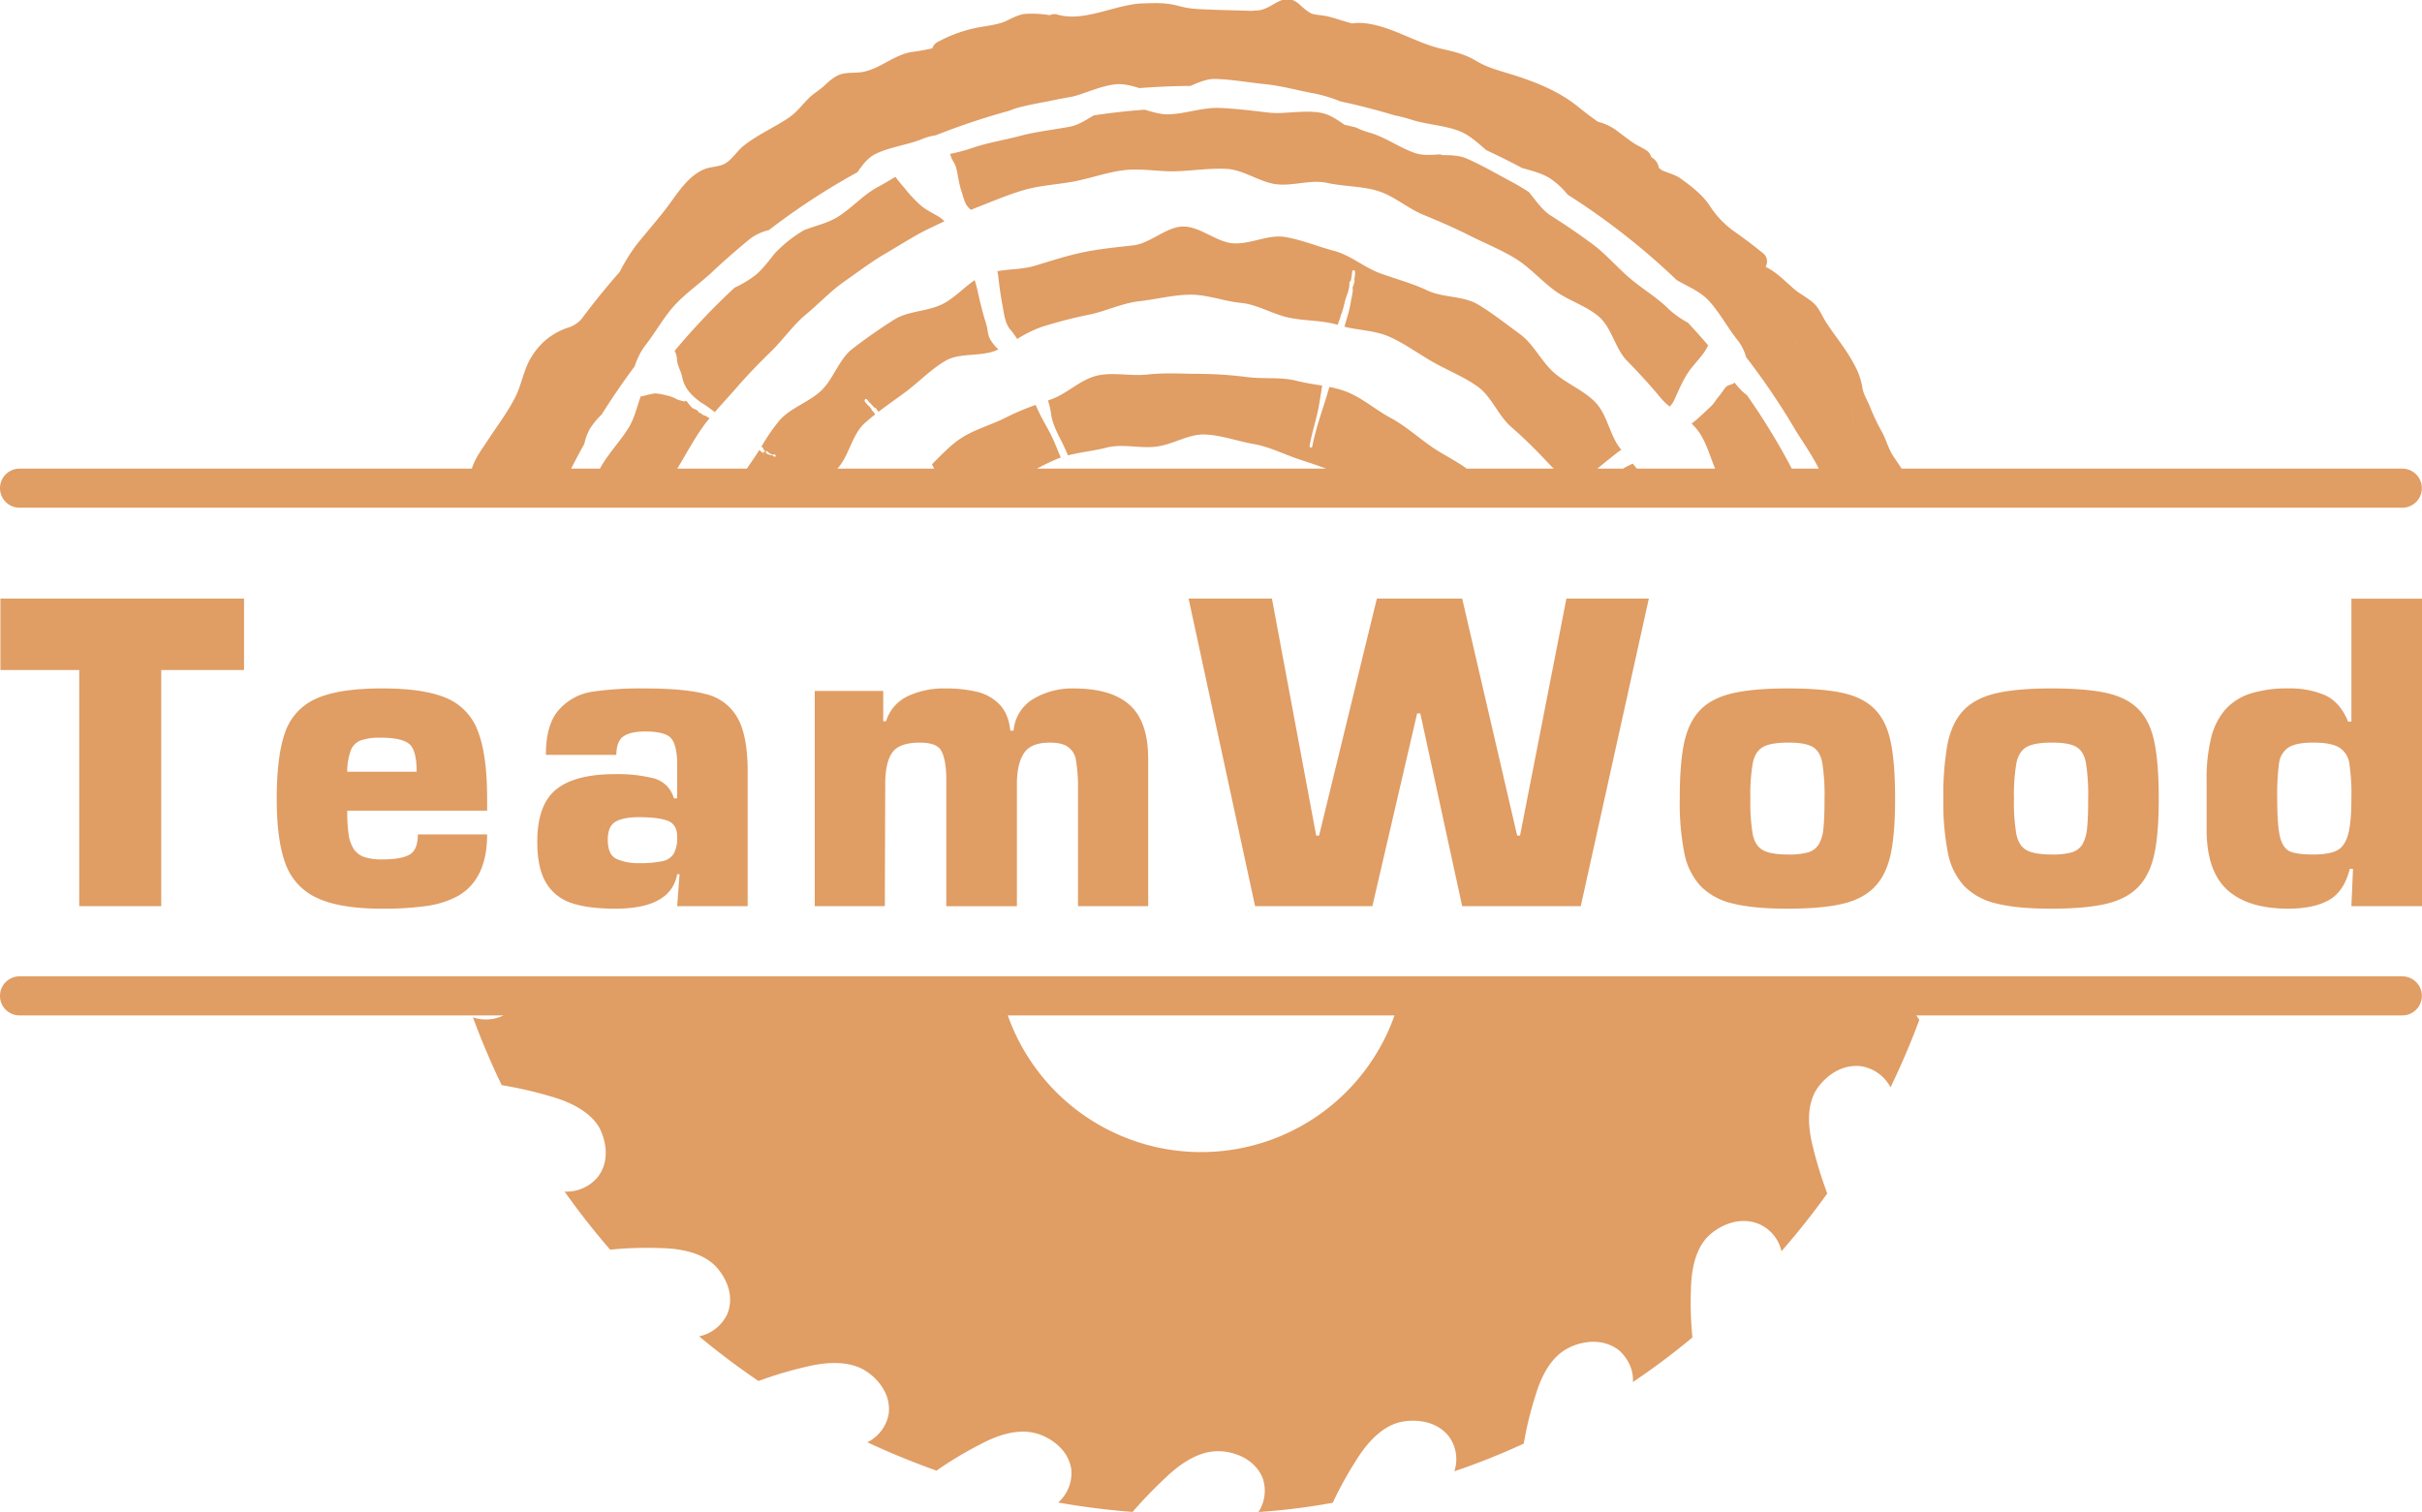 <svg xmlns="http://www.w3.org/2000/svg" data-name="Layer 1 copy" viewBox="0 0 883.32 551.55">
  <path fill="#e09d64" d="M58.8 244.4v86.15H28.89V244.4H.15v-26.04H89v26.04Zm67.84 37.1h25.31q0-8.1-2.85-10.25c-1.9-1.43-5.3-2.16-10.19-2.16a21.02 21.02 0 0 0-7.34.99 6.3 6.3 0 0 0-3.61 3.58 22.39 22.39 0 0 0-1.32 7.85Zm25.75 22.87h25.27q0 16.32-10.63 22.46a34.15 34.15 0 0 1-11.46 3.65 113.14 113.14 0 0 1-16.18.99q-15.35 0-23.67-3.88a21.74 21.74 0 0 1-11.57-12.45q-3.23-8.58-3.22-23.77 0-15.75 3.07-24.25a20.71 20.71 0 0 1 11.32-12.27q8.22-3.73 24.07-3.73 15.07 0 23.22 3.44a20.66 20.66 0 0 1 11.62 12.01q3.43 8.63 3.43 24.8v4.34h-51.02a60.66 60.66 0 0 0 .51 8.7 13.23 13.23 0 0 0 1.9 5.36 7.54 7.54 0 0 0 3.8 2.85 19.97 19.97 0 0 0 6.54.88q6.87 0 9.93-1.72 3.08-1.71 3.07-7.41Zm95.45 14.53h-.87q-2.31 12.57-22.6 12.57-9.69 0-15.78-2.01a16.82 16.82 0 0 1-9.4-7.38q-3.24-5.37-3.24-15 0-13.6 6.94-19.15t21.47-5.55a54.57 54.57 0 0 1 13.91 1.5 10.34 10.34 0 0 1 7.5 7.34h1.2V278.8q0-6.53-2.01-9.24-1.98-2.73-9.68-2.73c-3.55 0-6.2.6-7.92 1.79-1.7 1.19-2.56 3.44-2.56 6.75h-25.71q0-11.28 4.86-16.58a20.3 20.3 0 0 1 12.01-6.46 122.4 122.4 0 0 1 19.32-1.2q14.43 0 22.17 2.07a17.88 17.88 0 0 1 11.46 8.55c2.51 4.3 3.77 10.9 3.77 19.76v49.04h-25.71l.87-11.65Zm-.87-13.62c0-3.02-1.12-4.96-3.36-5.84q-3.36-1.35-10.7-1.35-5.52 0-8.4 1.64-2.85 1.65-2.85 6.57 0 5.55 3.25 7.05a19.04 19.04 0 0 0 8 1.5 39.15 39.15 0 0 0 8.62-.7 6.33 6.33 0 0 0 4.16-2.7 11.85 11.85 0 0 0 1.28-6.17Zm75.88-19.32-.15 44.6h-25.56v-78.52h24.98v11.06h1.02a15.12 15.12 0 0 1 8.03-9.2 31.19 31.19 0 0 1 13.52-2.78 49.95 49.95 0 0 1 11.35 1.17 16.8 16.8 0 0 1 8.37 4.57c2.28 2.28 3.64 5.51 4.05 9.67h1.2a14.9 14.9 0 0 1 7.24-11.6 27.68 27.68 0 0 1 14.6-3.8q13.92 0 20.56 6.1 6.69 6.04 6.69 19.64v53.68h-25.6V285.1a64.45 64.45 0 0 0-.8-8.22 7.13 7.13 0 0 0-2.67-4.27q-2.16-1.73-6.83-1.72-6.95 0-9.46 3.94-2.52 3.9-2.52 11.14v44.6h-25.75v-47.6q-.26-6.5-1.93-9.27-1.65-2.8-7.78-2.81-7.46 0-10 3.65-2.56 3.61-2.56 11.43Zm231.52 18.85 16.91-86.45h30.06l-24.83 112.2h-43.24L518 260.25h-1.17l-16.32 70.3h-42.77l-24.25-112.2h30.39l16.14 86.45h1.06l21.07-86.44h31.12l20.04 86.44h1.06Zm97.43-53.69q12.86 0 20.34 1.68 7.53 1.68 11.69 6c2.77 2.84 4.69 6.8 5.73 11.9q1.6 7.59 1.6 20.67 0 12.78-1.63 20.3-1.65 7.53-5.85 11.87-4.15 4.35-11.65 6.14t-20.23 1.79q-12.34 0-19.87-1.9a23.82 23.82 0 0 1-11.72-6.36 24.74 24.74 0 0 1-5.91-11.98 94.79 94.79 0 0 1-1.68-19.86q0-12.75 1.57-20.27 1.6-7.56 5.73-11.94 4.13-4.4 11.72-6.21t20.16-1.83Zm.48 19.76q-6.39 0-9.24 1.57t-3.77 5.77a68.69 68.69 0 0 0-.9 13.15 68.5 68.5 0 0 0 .9 13.14q.92 4.12 3.77 5.66 2.88 1.54 9.24 1.54a25.58 25.58 0 0 0 7.19-.8 6.82 6.82 0 0 0 3.87-2.93 14.38 14.38 0 0 0 1.68-5.84c.27-2.5.4-6.1.4-10.77a73.4 73.4 0 0 0-.84-13.19q-.8-4.16-3.5-5.73-2.67-1.57-8.8-1.57Zm95.67-19.76q12.85 0 20.34 1.68 7.53 1.68 11.69 6 4.16 4.26 5.73 11.9 1.6 7.59 1.6 20.67 0 12.78-1.64 20.3t-5.84 11.87q-4.17 4.35-11.65 6.14t-20.23 1.79q-12.35 0-19.87-1.9a23.82 23.82 0 0 1-11.72-6.36 24.84 24.84 0 0 1-5.92-11.98 94.79 94.79 0 0 1-1.68-19.86 104.06 104.06 0 0 1 1.57-20.27q1.62-7.56 5.74-11.94 4.13-4.4 11.72-6.21t20.16-1.83Zm.47 19.76q-6.39 0-9.23 1.57t-3.77 5.77a68.5 68.5 0 0 0-.91 13.15 67.49 67.49 0 0 0 .91 13.14q.92 4.12 3.77 5.66 2.88 1.54 9.23 1.54a25.6 25.6 0 0 0 7.2-.8 6.8 6.8 0 0 0 3.87-2.93 14.38 14.38 0 0 0 1.68-5.84c.27-2.5.4-6.1.4-10.77a73.4 73.4 0 0 0-.84-13.19c-.54-2.77-1.7-4.68-3.5-5.73-1.78-1.05-4.72-1.57-8.8-1.57Zm109.15 20.49a78.48 78.48 0 0 0-.73-12.78 8.2 8.2 0 0 0-3.61-5.85q-2.93-1.86-9.57-1.86c-4.21 0-7.24.6-9.1 1.83a8.15 8.15 0 0 0-3.39 5.77 87.66 87.66 0 0 0-.66 12.89q0 9.75 1.03 13.91 1.05 4.13 3.61 5.3 2.6 1.13 8.51 1.13 5.65 0 8.55-1.43c1.92-.94 3.3-2.86 4.12-5.73q1.24-4.35 1.24-13.18Zm0-28.12v-44.88h25.75v112.18h-25.75l.59-13.62h-1.17q-2.08 8.3-7.67 11.43-5.55 3.1-14.79 3.1-14.68 0-22.24-6.86-7.53-6.9-7.52-22.02v-17.93a62.57 62.57 0 0 1 1.64-15.49 24.77 24.77 0 0 1 5.15-10.3 20.84 20.84 0 0 1 9.13-5.84 44.05 44.05 0 0 1 13.84-1.9 31.98 31.98 0 0 1 13.51 2.52q5.45 2.52 8.33 9.6h1.2ZM637.11 144.14a22.53 22.53 0 0 1-4.12-4.1l-.3-.45a6.48 6.48 0 0 1-1.72.77c-1.47.4-1.92 1.25-2.7 2.38-.71 1.08-1.67 2.1-2.44 3.2a14.13 14.13 0 0 1-2.06 2.5c-2.02 1.88-3.94 3.8-6.11 5.52l-.72.57a21.6 21.6 0 0 1 2.68 3.06c2.74 3.94 4 8.85 5.91 13.36h27.95a242.44 242.44 0 0 0-16.37-26.81Zm-21.56-26.47a33.34 33.34 0 0 1-6.98-4.94c-4.34-4.34-9.68-7.37-14.34-11.4-4.66-4-8.56-8.67-13.5-12.33q-7.37-5.45-15.11-10.33c-3.17-2-5.47-5.51-8.02-8.6q-3-1.97-6.17-3.68c-5.41-2.87-10.86-6.08-16.5-8.55-2.68-1.17-5.8-1.26-8.94-1.26l-.72-.28c-3.26.22-6.52.47-9.32-.51-5.79-2.04-10.88-5.9-16.84-7.51a26.47 26.47 0 0 1-4.55-1.77c-1.4-.35-2.8-.68-4.2-1-2.76-1.9-5.53-3.8-8.6-4.36-4.13-.77-8.53-.24-12.87-.04a31.86 31.86 0 0 1-5.86 0c-6.08-.68-12.17-1.5-18.36-1.73-6.09-.23-12.16 2.1-18.35 2.32-2.87.11-5.85-.8-8.8-1.68q-9.38.66-18.66 2.08c-2.87 1.75-5.72 3.56-8.72 4.12-6.07 1.15-12.07 1.76-17.97 3.32-5.98 1.59-12.02 2.5-17.79 4.51a71.34 71.34 0 0 1-7.94 2.11 3.3 3.3 0 0 1 .32.74c.3 1.38 1.51 2.62 1.89 4.06.83 3.07 1.03 6.18 2.15 9.2a30.68 30.68 0 0 0 1.4 4.15 8.2 8.2 0 0 0 1.9 2.23l2.22-.9c5.64-2.18 11.43-4.7 17.4-6.4 5.88-1.66 12.24-1.93 18.33-3.12 6-1.17 11.98-3.37 18.14-4.07s12.53.62 18.62.43c6.2-.19 12.41-1.2 18.52-.88 6.19.32 11.89 4.75 17.96 5.58 6.13.83 12.79-1.8 18.77-.45 6.03 1.34 12.64 1.11 18.5 2.94 5.9 1.83 10.94 6.41 16.64 8.73s11.4 4.8 16.88 7.57c5.5 2.77 11.34 5.1 16.58 8.32s9.43 8.09 14.4 11.73c4.95 3.64 11.44 5.49 16.1 9.52 4.64 4.04 5.92 11.64 10.22 16.05s8.34 8.78 12.26 13.53a23.92 23.92 0 0 0 3.32 3.2 8.93 8.93 0 0 0 1.55-2.2c1.89-4.02 3.34-7.9 6.05-11.47 2.15-2.81 4.95-5.45 6.42-8.68q-3.62-4.23-7.43-8.3Zm-20.09 51.45q-1.81.84-3.54 1.83h5.05c-.49-.62-.99-1.23-1.51-1.83ZM342.55 79.16c-2.43-1.5-5.03-2.64-7.16-4.58a49.97 49.97 0 0 1-5.57-6.06 46.74 46.74 0 0 1-3.2-3.96l-.8.38a113.3 113.3 0 0 1-5.45 3.15c-5.45 2.88-9.62 7.75-14.8 11.01-3.67 2.3-8.23 3.25-12.32 4.85a54.16 54.16 0 0 0-4.55 3 55.27 55.27 0 0 0-5.96 5.28c-2.24 2.77-4.36 5.7-7 7.96a38.3 38.3 0 0 1-7.8 4.72 248.68 248.68 0 0 0-21.9 23.08 6.65 6.65 0 0 1 .84 2.95c.1 2.43 1.44 4.22 1.9 6.52.82 4.28 3.54 6.89 6.84 9.34a33.84 33.84 0 0 1 3.7 2.5c.47.37.92.69 1.37 1.03 2.64-3.08 5.41-6 8.11-9.11 4-4.64 8.17-8.87 12.56-13.17s7.83-9.41 12.59-13.36c4.73-3.92 8.92-8.46 13.97-12 5.04-3.5 9.92-7.27 15.28-10.36 5.3-3.08 10.5-6.53 16.09-9.17q2.56-1.23 5.15-2.43a9.8 9.8 0 0 0-1.89-1.57Zm248.34 84.41c-3.82-4.85-4.7-12.23-8.94-16.7s-10.56-6.86-15.2-10.94-7.49-10.5-12.49-14.12-10.01-7.64-15.33-10.8c-5.3-3.14-12.77-2.39-18.35-5.05-5.57-2.64-11.45-4.15-17.26-6.28-5.77-2.11-10.77-6.58-16.75-8.17-5.94-1.56-11.83-4.05-17.96-5.07-6.05-1-12.67 2.75-18.86 2.32-6.11-.43-12.15-6.24-18.35-6.13-6.12.13-11.9 6.17-18.1 6.87-6.18.7-12.1 1.26-18.1 2.49-6.1 1.26-11.75 3.13-17.6 4.9-4.43 1.36-9.32 1.22-13.86 2.04.11.49.22 1 .28 1.49.42 3.6.85 7.16 1.55 10.73.58 2.94.86 6.73 2.9 9.07a30.5 30.5 0 0 1 2.51 3.44 46.47 46.47 0 0 1 8.94-4.42 169.55 169.55 0 0 1 17.75-4.56c5.94-1.3 11.71-4.12 17.9-4.81s12.41-2.34 18.48-2.38c6.21-.06 12.38 2.4 18.45 2.98 6.17.6 11.7 4.2 17.7 5.43 5.88 1.21 11.95.9 17.65 2.59.4-1.1.8-2.2 1.15-3.29l.06-.4a.36.36 0 0 1 .19-.31c.45-1.38.84-2.79 1.17-4.2.56-2.48 1.83-4.48 1.7-7.14a.5.5 0 0 1 .45-.53v-.01l.2-.72c.17-.96.29-1.94.4-2.85a.5.5 0 0 1 1 .02 8.51 8.51 0 0 1-.27 2.85.52.52 0 0 1 .12.34.1.1 0 0 1-.02.07.46.46 0 0 1-.06.5 8.76 8.76 0 0 1-.56 1.82l-.06.1c0 .47.04.9.06 1.18a23.89 23.89 0 0 1-.59 3.38 46.4 46.4 0 0 1-1.71 7.26c-.25.87-.5 1.76-.76 2.62 5.38 1.33 11.24 1.4 16.24 3.59 5.64 2.47 10.75 6.28 16.1 9.32s11.3 5.37 16.3 8.96 7.4 10.43 12 14.52a172.64 172.64 0 0 1 13.1 12.71c.84.92 1.72 1.8 2.61 2.67h15.91c2.09-1.76 4.24-3.45 6.37-5.16a30.1 30.1 0 0 1 2.36-1.71Zm285.25 7.38H693.55l-3.1-4.61c-1.7-2.53-2.51-5.85-3.96-8.55a77.42 77.42 0 0 1-4.45-9.28c-.99-2.6-2.46-4.5-2.85-7.35a26.55 26.55 0 0 0-3.15-8.58c-2.9-5.44-6.81-9.98-10.15-15.17-1.23-1.92-2.3-4.6-3.87-6.26-2.07-2.19-5.2-3.62-7.54-5.59-3.25-2.73-6.43-6.24-10.34-8.09a1.8 1.8 0 0 0-.19-.2 3.84 3.84 0 0 0-1-4.93q-5.01-4.08-10.3-7.8a33.95 33.95 0 0 1-9.26-9.74c-2.64-3.87-6.75-7.02-10.52-9.73-1.76-1.25-4.34-1.96-6.64-2.89l-1.25-.94a5.07 5.07 0 0 0-1.83-3.28c-.32-.25-.64-.46-.96-.68a4.01 4.01 0 0 0-1.96-2.57 57.2 57.2 0 0 0-3.68-2.03c-2.56-1.63-4.84-3.5-7.41-5.4a20.24 20.24 0 0 0-6.43-2.89q-3.63-2.58-7.08-5.39c-7.62-6.17-16.84-9.6-26.14-12.4-4.11-1.24-7.49-2.22-11.26-4.46-4.07-2.44-7.98-3.3-12.5-4.34-9.83-2.26-18.66-8.58-28.83-9.41a20.8 20.8 0 0 0-3.77.15c-2.92-.72-5.87-1.81-8.75-2.53-1.74-.43-3.55-.47-5.28-.83s-3.93-2.45-5.17-3.56A8.07 8.07 0 0 0 471.35 0h-3.69c-3.08 1-5.94 3.96-9.82 3.84a3.55 3.55 0 0 0-1.11.15c-4.8-.22-9.59-.24-14.36-.45-4.49-.2-8.07-.13-12.48-1.36-4.64-1.28-8.34-1.07-13.06-.94-9.92.28-21.23 6.9-31.06 4.11a3.9 3.9 0 0 0-2.89.19 39.5 39.5 0 0 0-9-.47c-2.47.26-4.84 1.6-7.07 2.64-2.34 1.1-5.9 1.6-8.45 2.03a50.62 50.62 0 0 0-16.33 5.55 3.85 3.85 0 0 0-2 2.36c-2.28.45-4.53.94-6.89 1.22-6.8.87-11.64 5.9-18.09 7.3-2.49.53-5.15.2-7.65.72-2.63.57-4.76 2.47-6.63 4.24-1.84 1.76-4.09 2.95-5.88 4.76-2.62 2.64-4.38 5.19-7.58 7.3-5.25 3.45-10.94 5.94-15.92 9.84-2.38 1.87-4.08 4.72-6.57 6.4-2.2 1.49-5.52 1.26-8.01 2.32-5.57 2.34-9.26 8.03-12.68 12.71-3.7 5.06-8.01 9.83-11.92 14.73a66.7 66.7 0 0 0-6.22 10.02q-7.29 8.28-13.89 17.13a10.9 10.9 0 0 1-4.3 2.98 24.19 24.19 0 0 0-13.7 10.46c-3.05 4.51-3.73 10.25-6.12 14.98-2.8 5.57-6.66 10.62-10.05 15.8-2.25 3.42-4.7 6.63-5.85 10.39H7.12A7.12 7.12 0 0 0 0 178.07v.01a7.12 7.12 0 0 0 7.12 7.12h869.02a7.12 7.12 0 0 0 7.12-7.12v-.01a7.12 7.12 0 0 0-7.12-7.12Zm-201.37-24.32a60.85 60.85 0 0 1 .95 7.4l.08.53a3.78 3.78 0 0 1-.1-.57 60.85 60.85 0 0 0-.95-7.4 5.44 5.44 0 0 0-.15-.54 5.54 5.54 0 0 1 .17.58Zm-19.65-22.36a3.23 3.23 0 0 1-.63 1.73l-.03-.02a3.47 3.47 0 0 0 .66-1.71Zm-10.99-14.01-.03-.03-.24-.39a4.94 4.94 0 0 1 .27.42Zm-15.78-21.01c-.56-1.15-1-2.33-1.48-3.51.49 1.18.93 2.36 1.48 3.51Zm-349.53 76.58-.61-.44c.02 0 .03-.04.04-.08a6.62 6.62 0 0 1 .57.5Zm3.6.75c-.3-.07-.47-.36-.77-.47a5.51 5.51 0 0 1-2.28-.83c-.06-.04 0-.24-.04-.3a3.1 3.1 0 0 1 .17-.32l-.22-.11.18-.02c.1.05.53.11.53.17 0 .36.98.77 1.57 1.15h-.12c.2.13.74-.13 1-.08.62.15.6.96-.02.81Zm252.48 4.37c-4.09-3.03-8.85-5.21-13.02-8.14-4.98-3.5-9.55-7.62-14.94-10.5-5.36-2.9-10.22-7.21-15.92-9.44a35.94 35.94 0 0 0-6.19-1.71c-2.05 7.26-4.83 14.37-6.24 21.75a.5.5 0 0 1-.98-.16c.8-4.98 2.53-9.77 3.4-14.7.43-2.46.8-4.91 1.2-7.38-3.11-.53-6.26-.97-9.26-1.74-5.87-1.5-12.15-.6-18.24-1.4a145.26 145.26 0 0 0-18.01-1.16c-6.04-.04-11.96-.44-18.11.24-6.15.7-12.64-.96-18.5.42-6 1.41-10.81 6.47-16.5 8.56l-1.39.51a24.85 24.85 0 0 1 1.12 4.8c.4 3.33 2.2 6.91 3.71 9.86a72.7 72.7 0 0 1 2.47 5.35c4.53-1.19 9.4-1.64 13.96-2.8 4.76-1.28 9.92-.21 15.01-.21a28.24 28.24 0 0 0 3.06-.16c6.07-.68 11.8-4.62 17.75-4.45 6.07.2 11.92 2.43 17.8 3.45 5.99 1.04 11.29 3.83 16.96 5.7 3.28 1.08 6.48 2.12 9.63 3.31H378.16a89.98 89.98 0 0 1 7.49-3.59c.4-.17.81-.3 1.21-.46-.81-1.94-1.58-3.86-2.41-5.8-1.29-2.99-2.89-5.68-4.42-8.53a72.34 72.34 0 0 1-2.32-4.87 96.84 96.84 0 0 0-10.86 4.6c-5.51 2.83-11.64 4.36-16.66 7.76-3.85 2.6-7 6.05-10.3 9.31.29.53.55 1.08.76 1.53l.03.05h-35.29l.23-.25c4.08-4.6 5.13-12.13 9.68-16.28q1.89-1.7 3.89-3.26a7.5 7.5 0 0 0-1.17-1.46.5.5 0 0 1-.17-.45c-.23-.28-.42-.58-.68-.87-.32-.34-.7-.62-1.02-.98a1.43 1.43 0 0 1-.2-.3 2.22 2.22 0 0 1-.61-.87c-.13-.41.4-.96.79-.58l.43.45a1 1 0 0 1 .2.4c.31.32.69.62.9.84.32.34.62.7.92 1.06a.5.5 0 0 1 .25.19.4.4 0 0 0 .1.15.54.54 0 0 1 .65.41c-.05-.2.42.53.77 1.08 3.21-2.45 6.55-4.75 9.76-7.13 4.92-3.64 9.4-8.4 14.73-11.5 5.28-3.1 13.13-1.34 18.75-3.91a4.34 4.34 0 0 0 .53-.26 14.33 14.33 0 0 1-3.38-4.42 19.4 19.4 0 0 1-.7-3.37c-.36-1.63-.92-3.17-1.36-4.78-.79-2.86-1.5-5.75-2.13-8.65-.29-1.36-.65-2.7-1.07-4.02-3.96 2.7-7.36 6.45-11.55 8.64-5.49 2.86-12.75 2.49-17.92 5.83q-7.86 4.98-15.24 10.67c-4.84 3.83-6.79 10.9-11.26 15.15s-11.16 6.24-15.22 10.88a67.97 67.97 0 0 0-6.58 9.55l.58.47a.46.46 0 0 1 .13.43c.1.08.12.19.2.26.05.04-.03.23.03.27a3.92 3.92 0 0 1 .51.22c-.07.1-.16.27-.19.25-.2-.1-.53.19-.72.06 0 .02.07.07.1.11a.58.58 0 0 0-.11.31 5.86 5.86 0 0 1-.53-.46l-.78-.7q-1.43 2.32-3 4.55c-.53.75-1.05 1.51-1.55 2.27h-25.4l.23-.36c3.22-5.25 5.97-10.59 9.62-15.55.62-.87 1.3-1.68 1.96-2.5l-.76-.35a.55.55 0 0 1-.24-.3c-.55-.19-1.08-.42-1.63-.64a.5.5 0 0 1-.26-.47 1.5 1.5 0 0 1-1.26-.6c-.06-.1-.04-.29-.12-.37-.47-.15-.79-.5-1.26-.62-1.28-.34-2-2.11-3-2.92l-.15-.12c-.06-.05-.47.36-.53.34-.92-.4-2.07-.41-2.92-.96a13.73 13.73 0 0 0-3.7-1.32 21.55 21.55 0 0 0-4.22-.73l-2.25.49c-.38.07-.73.17-1.11.26a1.35 1.35 0 0 1-.32.11 6.06 6.06 0 0 1-1.2.23l-.2.04c-1.41 3.92-2.32 8.15-4.49 11.58-3.21 5.11-7.5 9.44-10.38 14.76H208.3q2.31-4.58 4.82-9.06a19.24 19.24 0 0 1 1.94-5.34 26.83 26.83 0 0 1 4.36-5.32q5.66-9.03 12.04-17.58a26.27 26.27 0 0 1 3.77-7.52c3.77-4.74 6.77-10.38 10.86-14.83s9.34-8.03 13.75-12.18 9.08-8.2 13.77-12.06a18.83 18.83 0 0 1 6.81-3.13 250.4 250.4 0 0 1 32.26-21.09c1.86-2.66 3.79-5.24 6.41-6.56 5.38-2.74 11.92-3.34 17.52-5.68a20.9 20.9 0 0 1 4.7-1.26 253.56 253.56 0 0 1 27-9 19.8 19.8 0 0 1 2.88-1.04c3.68-.96 7.45-1.68 11.22-2.37 2.9-.63 5.83-1.17 8.79-1.7 5.15-1.34 10.2-3.87 15.52-4.47 2.89-.32 5.87.47 8.83 1.38 6.19-.49 12.41-.76 18.62-.8 3.05-1.34 6.13-2.64 9.17-2.54 6.09.19 12.24 1.32 18.24 1.92 6.05.62 12.03 2.36 17.97 3.42a53.29 53.29 0 0 1 9.3 2.84q9.95 2.14 19.71 5.08a56.59 56.59 0 0 1 6.15 1.58c5.77 1.89 12.28 2.02 17.88 4.32 3.53 1.45 6.45 4.26 9.49 6.83q6.62 3.06 13.05 6.5c3.45.95 6.94 1.84 9.92 3.61a28.29 28.29 0 0 1 6.68 6.1 256.57 256.57 0 0 1 39.74 31.13c3.96 2.34 8.5 4.12 11.55 7.36 4.15 4.41 7.05 10.13 10.88 14.83a17.69 17.69 0 0 1 2.92 5.97 254.8 254.8 0 0 1 18.36 27.22c2.71 4.27 5.62 8.47 7.9 12.98l.23.46Zm341.24 185.2H7.12A7.12 7.12 0 0 0 0 363.27v.01a7.12 7.12 0 0 0 7.12 7.12h176.54a14.78 14.78 0 0 1-11.17.71q4.63 12.61 10.49 24.73a148.07 148.07 0 0 1 18.08 4.16c11.69 3.36 15.96 8.48 17.69 11.66 1.5 3.01 4.36 10.98-.72 17.68a14.88 14.88 0 0 1-12.12 5.33q7.79 11 16.62 21.18a133.99 133.99 0 0 1 18.5-.57c12.18.25 17.62 4.1 20.16 6.83 2.28 2.44 7.2 9.33 4.08 17.17a14.69 14.69 0 0 1-10.3 8.19q10.42 8.67 21.66 16.29a142.06 142.06 0 0 1 17.73-5.27c11.85-2.82 18.14-.45 21.3 1.55 2.87 1.75 9.41 7.25 8.47 15.6a14.26 14.26 0 0 1-7.82 10.47q12.38 5.76 25.24 10.35a132.44 132.44 0 0 1 15.83-9.52c10.75-5.81 17.4-5.04 20.95-3.94 3.26.92 11.11 4.67 12.38 12.98a14.3 14.3 0 0 1-4.79 12.1 271.94 271.94 0 0 0 27.14 3.43 167.17 167.17 0 0 1 12.7-13.11c8.83-8.25 15.47-9.21 19.25-9.02 3.35.07 11.86 1.69 15.34 9.4a14.08 14.08 0 0 1-1.4 12.77 239.64 239.64 0 0 0 27.1-3.37 139.91 139.91 0 0 1 8.83-15.94c6.39-10.09 12.48-12.83 16.16-13.56 3.29-.69 11.92-1.39 17.3 5.18a14.13 14.13 0 0 1 2.08 12.83 253.13 253.13 0 0 0 25.31-10.1 124.81 124.81 0 0 1 4.3-17.62c3.42-11.53 8.63-15.56 11.96-17.24 3.02-1.63 11.17-4.45 18.14.57 1.8 1.37 5.83 5.87 5.4 11.84a262.03 262.03 0 0 0 21.7-16.26 129.49 129.49 0 0 1-.52-17.9c.27-11.94 4.2-17.24 6.97-19.66 2.48-2.22 9.61-7.04 17.66-3.9a14.19 14.19 0 0 1 8.37 10q8.87-10.13 16.71-21.08a146.13 146.13 0 0 1-5.34-17.37c-2.84-11.52-.49-17.65 1.56-20.76 1.86-2.79 7.46-9.21 16.03-8.29a14.75 14.75 0 0 1 10.81 7.72Q695.33 384.58 700 372l-1.12-1.6h177.26a7.12 7.12 0 0 0 7.12-7.12v-.01a7.12 7.12 0 0 0-7.12-7.12Zm-438.07 64.11a74.82 74.82 0 0 1-70.52-49.86h141.04a74.82 74.82 0 0 1-70.52 49.86Z"/>
</svg>
